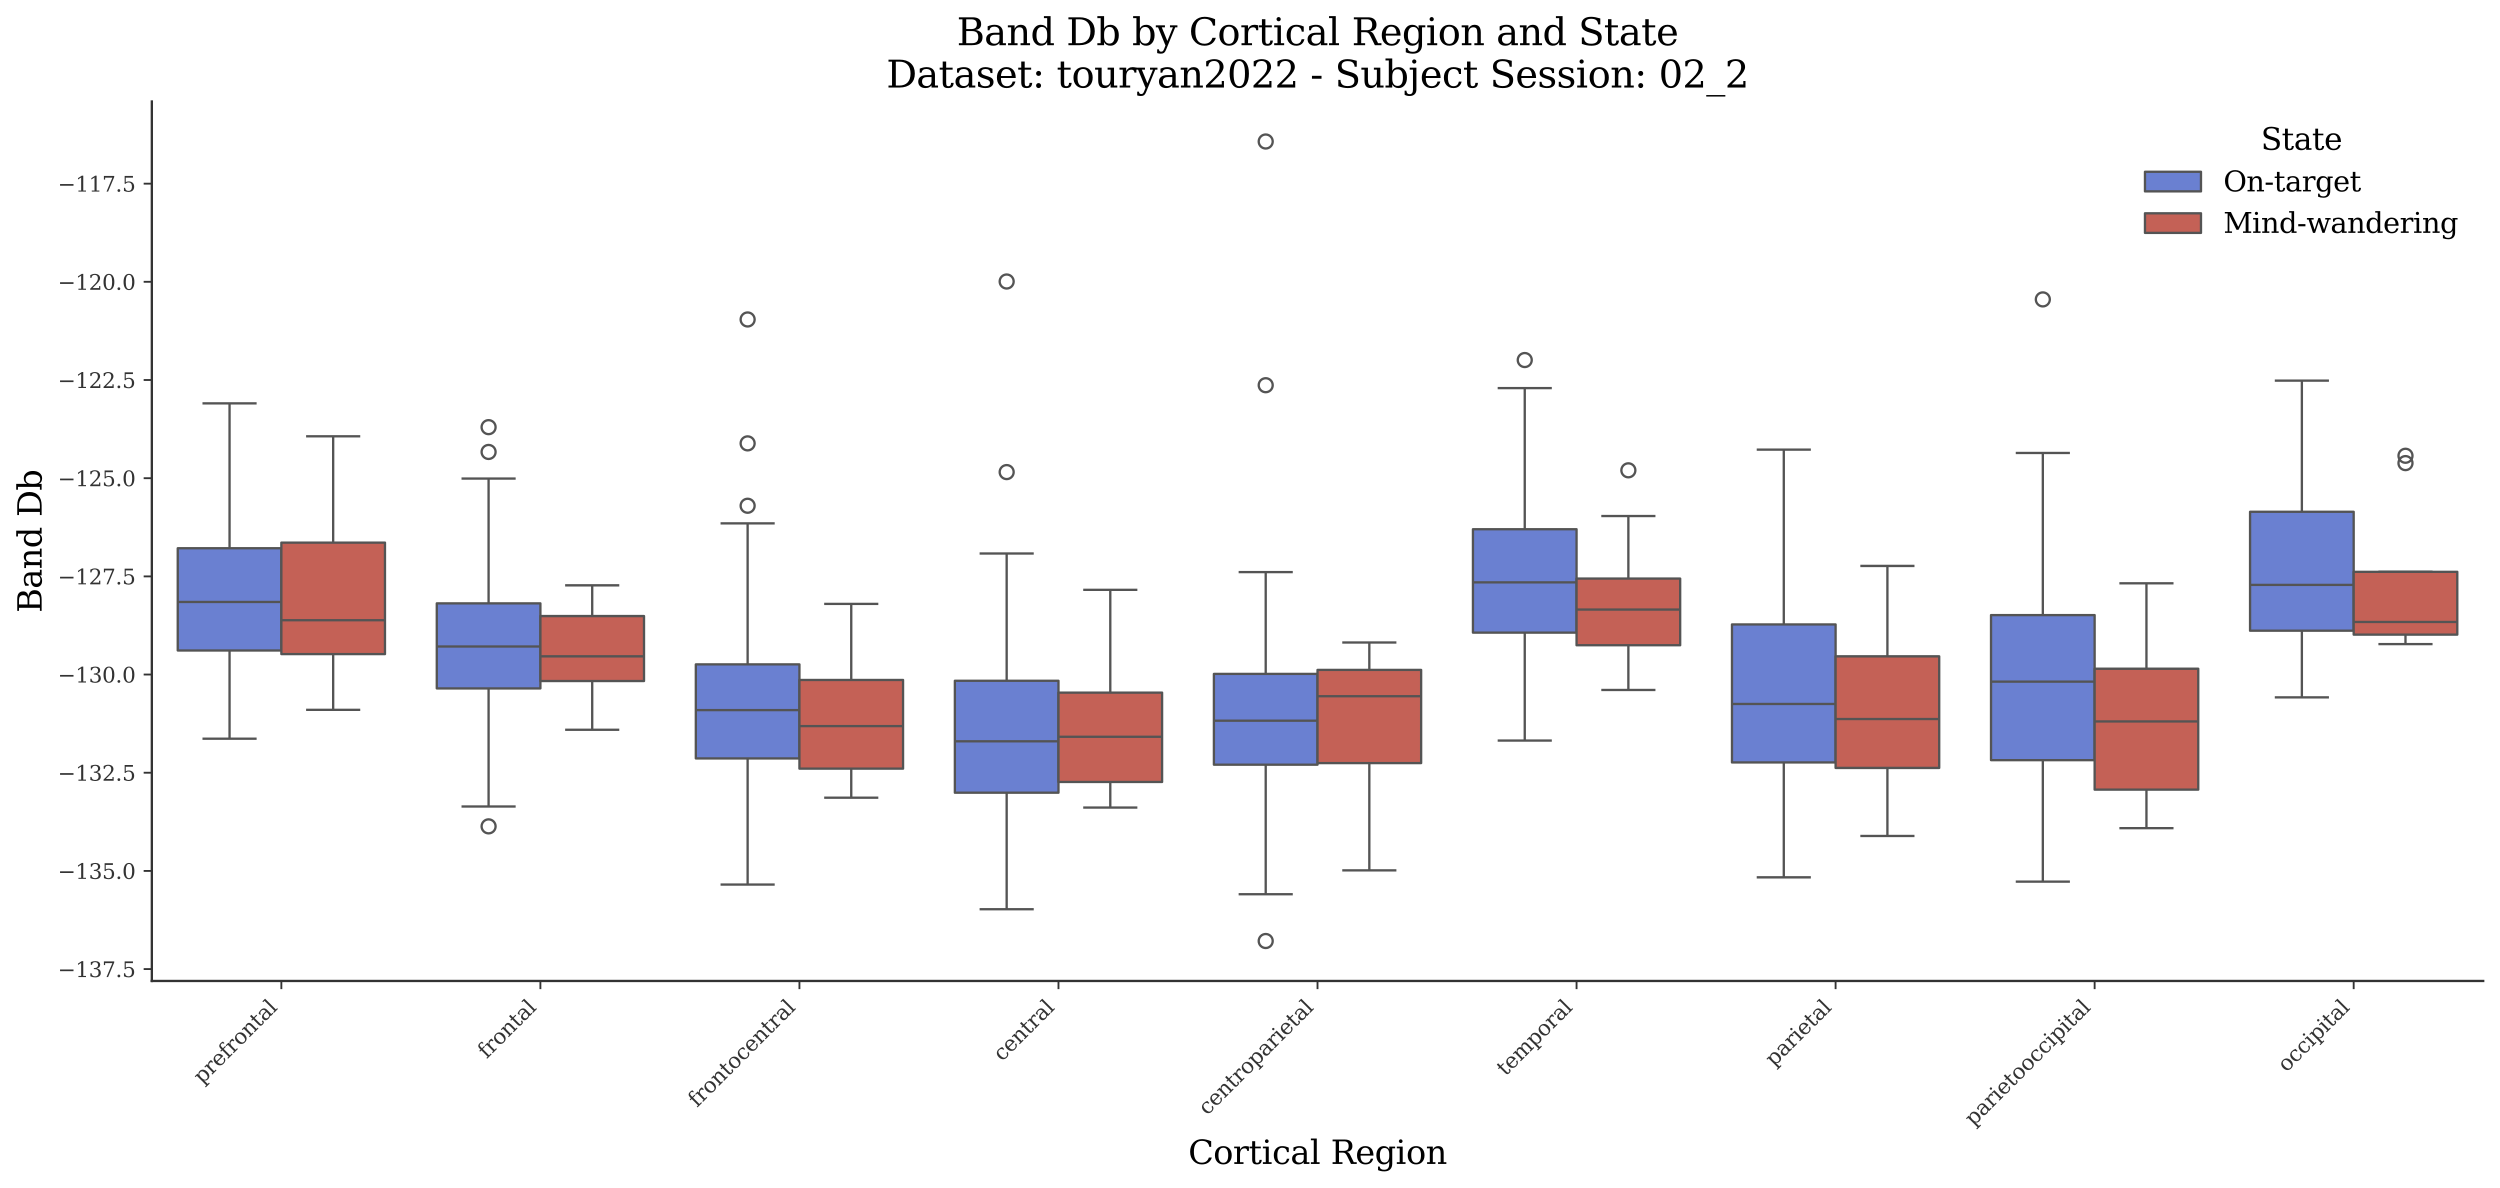 <?xml version="1.0" encoding="utf-8" standalone="no"?>
<!DOCTYPE svg PUBLIC "-//W3C//DTD SVG 1.1//EN"
  "http://www.w3.org/Graphics/SVG/1.1/DTD/svg11.dtd">
<svg xmlns:xlink="http://www.w3.org/1999/xlink" width="1071.146pt" height="509.014pt" viewBox="0 0 1071.146 509.014" xmlns="http://www.w3.org/2000/svg" version="1.1">
 <defs>
  <style type="text/css">*{stroke-linejoin: round; stroke-linecap: butt}</style>
 </defs>
 <g id="figure_1">
  <g id="patch_1">
   <path d="M 0 509.014 
L 1071.146 509.014 
L 1071.146 0 
L 0 0 
z
" style="fill: #ffffff"/>
  </g>
  <g id="axes_1">
   <g id="patch_2">
    <path d="M 65.056 420.314 
L 1063.946 420.314 
L 1063.946 43.502 
L 65.056 43.502 
z
" style="fill: #ffffff"/>
   </g>
   <g id="patch_3">
    <path d="M 120.55 -1898.419 
L 120.55 -1898.419 
L 120.55 -1898.419 
L 120.55 -1898.419 
z
" clip-path="url(#p205d6ae754)" style="fill: #6a80d1; stroke: #545454; stroke-linejoin: miter"/>
   </g>
   <g id="patch_4">
    <path d="M 120.55 -1898.419 
L 120.55 -1898.419 
L 120.55 -1898.419 
L 120.55 -1898.419 
z
" clip-path="url(#p205d6ae754)" style="fill: #c46156; stroke: #545454; stroke-linejoin: miter"/>
   </g>
   <g id="matplotlib.axis_1">
    <g id="xtick_1">
     <g id="line2d_1">
      <defs>
       <path id="m21d5c31c7c" d="M 0 0 
L 0 3.5 
" style="stroke: #333333; stroke-width: 0.8"/>
      </defs>
      <g>
       <use xlink:href="#m21d5c31c7c" x="120.55" y="420.314" style="fill: #333333; stroke: #333333; stroke-width: 0.8"/>
      </g>
     </g>
     <g id="text_1">
      <!-- prefrontal -->
      <g style="fill: #333333" transform="translate(86.629 464.747) rotate(-45) scale(0.09 -0.09)">
       <defs>
        <path id="DejaVuSerif-70" d="M 1313 1825 
L 1313 1497 
Q 1313 897 1542 583 
Q 1772 269 2209 269 
Q 2650 269 2876 622 
Q 3103 975 3103 1663 
Q 3103 2353 2876 2703 
Q 2650 3053 2209 3053 
Q 1772 3053 1542 2737 
Q 1313 2422 1313 1825 
z
M 738 2988 
L 184 2988 
L 184 3322 
L 1313 3322 
L 1313 2803 
Q 1481 3116 1742 3264 
Q 2003 3413 2388 3413 
Q 3000 3413 3387 2928 
Q 3775 2444 3775 1663 
Q 3775 881 3387 395 
Q 3000 -91 2388 -91 
Q 2003 -91 1742 57 
Q 1481 206 1313 519 
L 1313 -997 
L 1856 -997 
L 1856 -1331 
L 184 -1331 
L 184 -997 
L 738 -997 
L 738 2988 
z
" transform="scale(0.016)"/>
        <path id="DejaVuSerif-72" d="M 3059 3328 
L 3059 2497 
L 2728 2497 
Q 2713 2744 2591 2866 
Q 2469 2988 2234 2988 
Q 1809 2988 1582 2694 
Q 1356 2400 1356 1850 
L 1356 331 
L 2022 331 
L 2022 0 
L 263 0 
L 263 331 
L 781 331 
L 781 2994 
L 231 2994 
L 231 3322 
L 1356 3322 
L 1356 2731 
Q 1525 3078 1790 3245 
Q 2056 3413 2438 3413 
Q 2578 3413 2733 3391 
Q 2888 3369 3059 3328 
z
" transform="scale(0.016)"/>
        <path id="DejaVuSerif-65" d="M 3469 1600 
L 991 1600 
L 991 1575 
Q 991 903 1244 561 
Q 1497 219 1991 219 
Q 2369 219 2611 417 
Q 2853 616 2950 1006 
L 3413 1006 
Q 3275 459 2904 184 
Q 2534 -91 1931 -91 
Q 1203 -91 761 389 
Q 319 869 319 1663 
Q 319 2450 753 2931 
Q 1188 3413 1894 3413 
Q 2647 3413 3050 2948 
Q 3453 2484 3469 1600 
z
M 2791 1931 
Q 2772 2513 2545 2808 
Q 2319 3103 1894 3103 
Q 1497 3103 1269 2806 
Q 1041 2509 991 1931 
L 2791 1931 
z
" transform="scale(0.016)"/>
        <path id="DejaVuSerif-66" d="M 2753 4078 
L 2450 4078 
Q 2447 4313 2317 4434 
Q 2188 4556 1941 4556 
Q 1619 4556 1487 4379 
Q 1356 4203 1356 3750 
L 1356 3322 
L 2284 3322 
L 2284 2988 
L 1356 2988 
L 1356 331 
L 2094 331 
L 2094 0 
L 231 0 
L 231 331 
L 781 331 
L 781 2988 
L 231 2988 
L 231 3322 
L 781 3322 
L 781 3738 
Q 781 4294 1070 4578 
Q 1359 4863 1919 4863 
Q 2128 4863 2337 4825 
Q 2547 4788 2753 4709 
L 2753 4078 
z
" transform="scale(0.016)"/>
        <path id="DejaVuSerif-6f" d="M 1925 219 
Q 2388 219 2623 584 
Q 2859 950 2859 1663 
Q 2859 2375 2623 2739 
Q 2388 3103 1925 3103 
Q 1463 3103 1227 2739 
Q 991 2375 991 1663 
Q 991 950 1228 584 
Q 1466 219 1925 219 
z
M 1925 -91 
Q 1200 -91 759 389 
Q 319 869 319 1663 
Q 319 2456 758 2934 
Q 1197 3413 1925 3413 
Q 2653 3413 3092 2934 
Q 3531 2456 3531 1663 
Q 3531 869 3092 389 
Q 2653 -91 1925 -91 
z
" transform="scale(0.016)"/>
        <path id="DejaVuSerif-6e" d="M 263 0 
L 263 331 
L 781 331 
L 781 2988 
L 231 2988 
L 231 3322 
L 1356 3322 
L 1356 2731 
Q 1516 3069 1770 3241 
Q 2025 3413 2363 3413 
Q 2913 3413 3172 3097 
Q 3431 2781 3431 2113 
L 3431 331 
L 3944 331 
L 3944 0 
L 2356 0 
L 2356 331 
L 2853 331 
L 2853 1931 
Q 2853 2541 2703 2767 
Q 2553 2994 2175 2994 
Q 1775 2994 1565 2701 
Q 1356 2409 1356 1850 
L 1356 331 
L 1856 331 
L 1856 0 
L 263 0 
z
" transform="scale(0.016)"/>
        <path id="DejaVuSerif-74" d="M 691 2988 
L 184 2988 
L 184 3322 
L 691 3322 
L 691 4353 
L 1269 4353 
L 1269 3322 
L 2350 3322 
L 2350 2988 
L 1269 2988 
L 1269 878 
Q 1269 456 1350 337 
Q 1431 219 1650 219 
Q 1875 219 1978 351 
Q 2081 484 2088 781 
L 2522 781 
Q 2497 328 2275 118 
Q 2053 -91 1600 -91 
Q 1103 -91 897 129 
Q 691 350 691 878 
L 691 2988 
z
" transform="scale(0.016)"/>
        <path id="DejaVuSerif-61" d="M 2547 1044 
L 2547 1747 
L 1806 1747 
Q 1378 1747 1168 1562 
Q 959 1378 959 997 
Q 959 650 1171 447 
Q 1384 244 1747 244 
Q 2106 244 2326 466 
Q 2547 688 2547 1044 
z
M 3122 2075 
L 3122 331 
L 3634 331 
L 3634 0 
L 2547 0 
L 2547 359 
Q 2356 128 2106 18 
Q 1856 -91 1522 -91 
Q 969 -91 644 203 
Q 319 497 319 997 
Q 319 1513 691 1797 
Q 1063 2081 1741 2081 
L 2547 2081 
L 2547 2309 
Q 2547 2688 2317 2895 
Q 2088 3103 1672 3103 
Q 1328 3103 1125 2947 
Q 922 2791 872 2484 
L 575 2484 
L 575 3156 
Q 875 3284 1158 3348 
Q 1441 3413 1709 3413 
Q 2400 3413 2761 3070 
Q 3122 2728 3122 2075 
z
" transform="scale(0.016)"/>
        <path id="DejaVuSerif-6c" d="M 1313 331 
L 1856 331 
L 1856 0 
L 184 0 
L 184 331 
L 738 331 
L 738 4531 
L 184 4531 
L 184 4863 
L 1313 4863 
L 1313 331 
z
" transform="scale(0.016)"/>
       </defs>
       <use xlink:href="#DejaVuSerif-70"/>
       <use xlink:href="#DejaVuSerif-72" transform="translate(64.014 0)"/>
       <use xlink:href="#DejaVuSerif-65" transform="translate(111.816 0)"/>
       <use xlink:href="#DejaVuSerif-66" transform="translate(170.996 0)"/>
       <use xlink:href="#DejaVuSerif-72" transform="translate(208.008 0)"/>
       <use xlink:href="#DejaVuSerif-6f" transform="translate(255.811 0)"/>
       <use xlink:href="#DejaVuSerif-6e" transform="translate(316.016 0)"/>
       <use xlink:href="#DejaVuSerif-74" transform="translate(380.42 0)"/>
       <use xlink:href="#DejaVuSerif-61" transform="translate(420.605 0)"/>
       <use xlink:href="#DejaVuSerif-6c" transform="translate(480.225 0)"/>
      </g>
     </g>
    </g>
    <g id="xtick_2">
     <g id="line2d_2">
      <g>
       <use xlink:href="#m21d5c31c7c" x="231.538" y="420.314" style="fill: #333333; stroke: #333333; stroke-width: 0.8"/>
      </g>
     </g>
     <g id="text_2">
      <!-- frontal -->
      <g style="fill: #333333" transform="translate(208.5 453.865) rotate(-45) scale(0.09 -0.09)">
       <use xlink:href="#DejaVuSerif-66"/>
       <use xlink:href="#DejaVuSerif-72" transform="translate(37.012 0)"/>
       <use xlink:href="#DejaVuSerif-6f" transform="translate(84.814 0)"/>
       <use xlink:href="#DejaVuSerif-6e" transform="translate(145.02 0)"/>
       <use xlink:href="#DejaVuSerif-74" transform="translate(209.424 0)"/>
       <use xlink:href="#DejaVuSerif-61" transform="translate(249.609 0)"/>
       <use xlink:href="#DejaVuSerif-6c" transform="translate(309.229 0)"/>
      </g>
     </g>
    </g>
    <g id="xtick_3">
     <g id="line2d_3">
      <g>
       <use xlink:href="#m21d5c31c7c" x="342.526" y="420.314" style="fill: #333333; stroke: #333333; stroke-width: 0.8"/>
      </g>
     </g>
     <g id="text_3">
      <!-- frontocentral -->
      <g style="fill: #333333" transform="translate(298.627 474.725) rotate(-45) scale(0.09 -0.09)">
       <defs>
        <path id="DejaVuSerif-63" d="M 3291 997 
Q 3169 466 2822 187 
Q 2475 -91 1925 -91 
Q 1200 -91 759 389 
Q 319 869 319 1663 
Q 319 2459 759 2936 
Q 1200 3413 1925 3413 
Q 2241 3413 2553 3339 
Q 2866 3266 3181 3116 
L 3181 2266 
L 2847 2266 
Q 2781 2703 2561 2903 
Q 2341 3103 1931 3103 
Q 1466 3103 1228 2742 
Q 991 2381 991 1663 
Q 991 944 1227 581 
Q 1463 219 1931 219 
Q 2303 219 2525 412 
Q 2747 606 2828 997 
L 3291 997 
z
" transform="scale(0.016)"/>
       </defs>
       <use xlink:href="#DejaVuSerif-66"/>
       <use xlink:href="#DejaVuSerif-72" transform="translate(37.012 0)"/>
       <use xlink:href="#DejaVuSerif-6f" transform="translate(84.814 0)"/>
       <use xlink:href="#DejaVuSerif-6e" transform="translate(145.02 0)"/>
       <use xlink:href="#DejaVuSerif-74" transform="translate(209.424 0)"/>
       <use xlink:href="#DejaVuSerif-6f" transform="translate(249.609 0)"/>
       <use xlink:href="#DejaVuSerif-63" transform="translate(309.814 0)"/>
       <use xlink:href="#DejaVuSerif-65" transform="translate(365.82 0)"/>
       <use xlink:href="#DejaVuSerif-6e" transform="translate(425 0)"/>
       <use xlink:href="#DejaVuSerif-74" transform="translate(489.404 0)"/>
       <use xlink:href="#DejaVuSerif-72" transform="translate(529.59 0)"/>
       <use xlink:href="#DejaVuSerif-61" transform="translate(577.393 0)"/>
       <use xlink:href="#DejaVuSerif-6c" transform="translate(637.012 0)"/>
      </g>
     </g>
    </g>
    <g id="xtick_4">
     <g id="line2d_4">
      <g>
       <use xlink:href="#m21d5c31c7c" x="453.514" y="420.314" style="fill: #333333; stroke: #333333; stroke-width: 0.8"/>
      </g>
     </g>
     <g id="text_4">
      <!-- central -->
      <g style="fill: #333333" transform="translate(429.332 455.008) rotate(-45) scale(0.09 -0.09)">
       <use xlink:href="#DejaVuSerif-63"/>
       <use xlink:href="#DejaVuSerif-65" transform="translate(56.006 0)"/>
       <use xlink:href="#DejaVuSerif-6e" transform="translate(115.186 0)"/>
       <use xlink:href="#DejaVuSerif-74" transform="translate(179.59 0)"/>
       <use xlink:href="#DejaVuSerif-72" transform="translate(219.775 0)"/>
       <use xlink:href="#DejaVuSerif-61" transform="translate(267.578 0)"/>
       <use xlink:href="#DejaVuSerif-6c" transform="translate(327.197 0)"/>
      </g>
     </g>
    </g>
    <g id="xtick_5">
     <g id="line2d_5">
      <g>
       <use xlink:href="#m21d5c31c7c" x="564.501" y="420.314" style="fill: #333333; stroke: #333333; stroke-width: 0.8"/>
      </g>
     </g>
     <g id="text_5">
      <!-- centroparietal -->
      <g style="fill: #333333" transform="translate(517.218 478.11) rotate(-45) scale(0.09 -0.09)">
       <defs>
        <path id="DejaVuSerif-69" d="M 622 4353 
Q 622 4497 726 4603 
Q 831 4709 978 4709 
Q 1122 4709 1226 4603 
Q 1331 4497 1331 4353 
Q 1331 4206 1228 4103 
Q 1125 4000 978 4000 
Q 831 4000 726 4103 
Q 622 4206 622 4353 
z
M 1356 331 
L 1900 331 
L 1900 0 
L 231 0 
L 231 331 
L 781 331 
L 781 2988 
L 231 2988 
L 231 3322 
L 1356 3322 
L 1356 331 
z
" transform="scale(0.016)"/>
       </defs>
       <use xlink:href="#DejaVuSerif-63"/>
       <use xlink:href="#DejaVuSerif-65" transform="translate(56.006 0)"/>
       <use xlink:href="#DejaVuSerif-6e" transform="translate(115.186 0)"/>
       <use xlink:href="#DejaVuSerif-74" transform="translate(179.59 0)"/>
       <use xlink:href="#DejaVuSerif-72" transform="translate(219.775 0)"/>
       <use xlink:href="#DejaVuSerif-6f" transform="translate(267.578 0)"/>
       <use xlink:href="#DejaVuSerif-70" transform="translate(327.783 0)"/>
       <use xlink:href="#DejaVuSerif-61" transform="translate(391.797 0)"/>
       <use xlink:href="#DejaVuSerif-72" transform="translate(451.416 0)"/>
       <use xlink:href="#DejaVuSerif-69" transform="translate(499.219 0)"/>
       <use xlink:href="#DejaVuSerif-65" transform="translate(531.201 0)"/>
       <use xlink:href="#DejaVuSerif-74" transform="translate(590.381 0)"/>
       <use xlink:href="#DejaVuSerif-61" transform="translate(630.566 0)"/>
       <use xlink:href="#DejaVuSerif-6c" transform="translate(690.186 0)"/>
      </g>
     </g>
    </g>
    <g id="xtick_6">
     <g id="line2d_6">
      <g>
       <use xlink:href="#m21d5c31c7c" x="675.489" y="420.314" style="fill: #333333; stroke: #333333; stroke-width: 0.8"/>
      </g>
     </g>
     <g id="text_6">
      <!-- temporal -->
      <g style="fill: #333333" transform="translate(645.03 461.286) rotate(-45) scale(0.09 -0.09)">
       <defs>
        <path id="DejaVuSerif-6d" d="M 3316 2675 
Q 3481 3041 3739 3227 
Q 3997 3413 4341 3413 
Q 4863 3413 5119 3089 
Q 5375 2766 5375 2113 
L 5375 331 
L 5894 331 
L 5894 0 
L 4300 0 
L 4300 331 
L 4800 331 
L 4800 2047 
Q 4800 2556 4650 2772 
Q 4500 2988 4153 2988 
Q 3769 2988 3567 2697 
Q 3366 2406 3366 1850 
L 3366 331 
L 3866 331 
L 3866 0 
L 2291 0 
L 2291 331 
L 2791 331 
L 2791 2069 
Q 2791 2566 2641 2777 
Q 2491 2988 2144 2988 
Q 1759 2988 1557 2697 
Q 1356 2406 1356 1850 
L 1356 331 
L 1856 331 
L 1856 0 
L 263 0 
L 263 331 
L 781 331 
L 781 2994 
L 231 2994 
L 231 3322 
L 1356 3322 
L 1356 2731 
Q 1516 3063 1762 3238 
Q 2009 3413 2322 3413 
Q 2709 3413 2968 3220 
Q 3228 3028 3316 2675 
z
" transform="scale(0.016)"/>
       </defs>
       <use xlink:href="#DejaVuSerif-74"/>
       <use xlink:href="#DejaVuSerif-65" transform="translate(40.186 0)"/>
       <use xlink:href="#DejaVuSerif-6d" transform="translate(99.365 0)"/>
       <use xlink:href="#DejaVuSerif-70" transform="translate(194.189 0)"/>
       <use xlink:href="#DejaVuSerif-6f" transform="translate(258.203 0)"/>
       <use xlink:href="#DejaVuSerif-72" transform="translate(318.408 0)"/>
       <use xlink:href="#DejaVuSerif-61" transform="translate(366.211 0)"/>
       <use xlink:href="#DejaVuSerif-6c" transform="translate(425.83 0)"/>
      </g>
     </g>
    </g>
    <g id="xtick_7">
     <g id="line2d_7">
      <g>
       <use xlink:href="#m21d5c31c7c" x="786.477" y="420.314" style="fill: #333333; stroke: #333333; stroke-width: 0.8"/>
      </g>
     </g>
     <g id="text_7">
      <!-- parietal -->
      <g style="fill: #333333" transform="translate(760.054 457.25) rotate(-45) scale(0.09 -0.09)">
       <use xlink:href="#DejaVuSerif-70"/>
       <use xlink:href="#DejaVuSerif-61" transform="translate(64.014 0)"/>
       <use xlink:href="#DejaVuSerif-72" transform="translate(123.633 0)"/>
       <use xlink:href="#DejaVuSerif-69" transform="translate(171.436 0)"/>
       <use xlink:href="#DejaVuSerif-65" transform="translate(203.418 0)"/>
       <use xlink:href="#DejaVuSerif-74" transform="translate(262.598 0)"/>
       <use xlink:href="#DejaVuSerif-61" transform="translate(302.783 0)"/>
       <use xlink:href="#DejaVuSerif-6c" transform="translate(362.402 0)"/>
      </g>
     </g>
    </g>
    <g id="xtick_8">
     <g id="line2d_8">
      <g>
       <use xlink:href="#m21d5c31c7c" x="897.465" y="420.314" style="fill: #333333; stroke: #333333; stroke-width: 0.8"/>
      </g>
     </g>
     <g id="text_8">
      <!-- parietooccipital -->
      <g style="fill: #333333" transform="translate(845.549 482.742) rotate(-45) scale(0.09 -0.09)">
       <use xlink:href="#DejaVuSerif-70"/>
       <use xlink:href="#DejaVuSerif-61" transform="translate(64.014 0)"/>
       <use xlink:href="#DejaVuSerif-72" transform="translate(123.633 0)"/>
       <use xlink:href="#DejaVuSerif-69" transform="translate(171.436 0)"/>
       <use xlink:href="#DejaVuSerif-65" transform="translate(203.418 0)"/>
       <use xlink:href="#DejaVuSerif-74" transform="translate(262.598 0)"/>
       <use xlink:href="#DejaVuSerif-6f" transform="translate(302.783 0)"/>
       <use xlink:href="#DejaVuSerif-6f" transform="translate(362.988 0)"/>
       <use xlink:href="#DejaVuSerif-63" transform="translate(423.193 0)"/>
       <use xlink:href="#DejaVuSerif-63" transform="translate(479.199 0)"/>
       <use xlink:href="#DejaVuSerif-69" transform="translate(535.205 0)"/>
       <use xlink:href="#DejaVuSerif-70" transform="translate(567.188 0)"/>
       <use xlink:href="#DejaVuSerif-69" transform="translate(631.201 0)"/>
       <use xlink:href="#DejaVuSerif-74" transform="translate(663.184 0)"/>
       <use xlink:href="#DejaVuSerif-61" transform="translate(703.369 0)"/>
       <use xlink:href="#DejaVuSerif-6c" transform="translate(762.988 0)"/>
      </g>
     </g>
    </g>
    <g id="xtick_9">
     <g id="line2d_9">
      <g>
       <use xlink:href="#m21d5c31c7c" x="1008.453" y="420.314" style="fill: #333333; stroke: #333333; stroke-width: 0.8"/>
      </g>
     </g>
     <g id="text_9">
      <!-- occipital -->
      <g style="fill: #333333" transform="translate(979.638 459.641) rotate(-45) scale(0.09 -0.09)">
       <use xlink:href="#DejaVuSerif-6f"/>
       <use xlink:href="#DejaVuSerif-63" transform="translate(60.205 0)"/>
       <use xlink:href="#DejaVuSerif-63" transform="translate(116.211 0)"/>
       <use xlink:href="#DejaVuSerif-69" transform="translate(172.217 0)"/>
       <use xlink:href="#DejaVuSerif-70" transform="translate(204.199 0)"/>
       <use xlink:href="#DejaVuSerif-69" transform="translate(268.213 0)"/>
       <use xlink:href="#DejaVuSerif-74" transform="translate(300.195 0)"/>
       <use xlink:href="#DejaVuSerif-61" transform="translate(340.381 0)"/>
       <use xlink:href="#DejaVuSerif-6c" transform="translate(400 0)"/>
      </g>
     </g>
    </g>
    <g id="text_10">
     <!-- Cortical Region -->
     <g transform="translate(509.119 498.704) scale(0.14 -0.14)">
      <defs>
       <path id="DejaVuSerif-43" d="M 4513 1234 
Q 4306 581 3820 245 
Q 3334 -91 2591 -91 
Q 2134 -91 1743 65 
Q 1353 222 1050 525 
Q 700 875 529 1320 
Q 359 1766 359 2328 
Q 359 3416 987 4083 
Q 1616 4750 2644 4750 
Q 3025 4750 3456 4650 
Q 3888 4550 4384 4347 
L 4384 3272 
L 4031 3272 
Q 3916 3859 3567 4137 
Q 3219 4416 2591 4416 
Q 1844 4416 1459 3886 
Q 1075 3356 1075 2328 
Q 1075 1303 1459 773 
Q 1844 244 2591 244 
Q 3113 244 3450 492 
Q 3788 741 3938 1234 
L 4513 1234 
z
" transform="scale(0.016)"/>
       <path id="DejaVuSerif-20" transform="scale(0.016)"/>
       <path id="DejaVuSerif-52" d="M 3066 2316 
Q 3284 2256 3442 2114 
Q 3600 1972 3725 1716 
L 4403 331 
L 4972 331 
L 4972 0 
L 3872 0 
L 3144 1484 
Q 2934 1916 2759 2042 
Q 2584 2169 2278 2169 
L 1581 2169 
L 1581 331 
L 2241 331 
L 2241 0 
L 353 0 
L 353 331 
L 947 331 
L 947 4331 
L 353 4331 
L 353 4666 
L 2719 4666 
Q 3400 4666 3770 4341 
Q 4141 4016 4141 3419 
Q 4141 2938 3870 2661 
Q 3600 2384 3066 2316 
z
M 1581 2503 
L 2503 2503 
Q 2975 2503 3200 2726 
Q 3425 2950 3425 3419 
Q 3425 3888 3200 4109 
Q 2975 4331 2503 4331 
L 1581 4331 
L 1581 2503 
z
" transform="scale(0.016)"/>
       <path id="DejaVuSerif-67" d="M 3359 2988 
L 3359 72 
Q 3359 -644 2965 -1033 
Q 2572 -1422 1844 -1422 
Q 1516 -1422 1216 -1362 
Q 916 -1303 641 -1184 
L 641 -488 
L 941 -488 
Q 997 -813 1206 -963 
Q 1416 -1113 1806 -1113 
Q 2313 -1113 2548 -827 
Q 2784 -541 2784 72 
L 2784 519 
Q 2616 206 2355 57 
Q 2094 -91 1709 -91 
Q 1097 -91 708 395 
Q 319 881 319 1663 
Q 319 2444 706 2928 
Q 1094 3413 1709 3413 
Q 2094 3413 2355 3264 
Q 2616 3116 2784 2803 
L 2784 3322 
L 3909 3322 
L 3909 2988 
L 3359 2988 
z
M 2784 1825 
Q 2784 2422 2554 2737 
Q 2325 3053 1888 3053 
Q 1444 3053 1217 2703 
Q 991 2353 991 1663 
Q 991 975 1217 622 
Q 1444 269 1888 269 
Q 2325 269 2554 583 
Q 2784 897 2784 1497 
L 2784 1825 
z
" transform="scale(0.016)"/>
      </defs>
      <use xlink:href="#DejaVuSerif-43"/>
      <use xlink:href="#DejaVuSerif-6f" transform="translate(76.514 0)"/>
      <use xlink:href="#DejaVuSerif-72" transform="translate(136.719 0)"/>
      <use xlink:href="#DejaVuSerif-74" transform="translate(184.521 0)"/>
      <use xlink:href="#DejaVuSerif-69" transform="translate(224.707 0)"/>
      <use xlink:href="#DejaVuSerif-63" transform="translate(256.689 0)"/>
      <use xlink:href="#DejaVuSerif-61" transform="translate(312.695 0)"/>
      <use xlink:href="#DejaVuSerif-6c" transform="translate(372.314 0)"/>
      <use xlink:href="#DejaVuSerif-20" transform="translate(404.297 0)"/>
      <use xlink:href="#DejaVuSerif-52" transform="translate(436.084 0)"/>
      <use xlink:href="#DejaVuSerif-65" transform="translate(511.377 0)"/>
      <use xlink:href="#DejaVuSerif-67" transform="translate(570.557 0)"/>
      <use xlink:href="#DejaVuSerif-69" transform="translate(634.57 0)"/>
      <use xlink:href="#DejaVuSerif-6f" transform="translate(666.553 0)"/>
      <use xlink:href="#DejaVuSerif-6e" transform="translate(726.758 0)"/>
     </g>
    </g>
   </g>
   <g id="matplotlib.axis_2">
    <g id="ytick_1">
     <g id="line2d_10">
      <defs>
       <path id="m68e0e3cc67" d="M 0 0 
L -3.5 0 
" style="stroke: #333333; stroke-width: 0.8"/>
      </defs>
      <g>
       <use xlink:href="#m68e0e3cc67" x="65.056" y="415.216" style="fill: #333333; stroke: #333333; stroke-width: 0.8"/>
      </g>
     </g>
     <g id="text_11">
      <!-- −137.5 -->
      <g style="fill: #333333" transform="translate(24.749 418.635) scale(0.09 -0.09)">
       <defs>
        <path id="DejaVuSerif-2212" d="M 678 2259 
L 4684 2259 
L 4684 1753 
L 678 1753 
L 678 2259 
z
" transform="scale(0.016)"/>
        <path id="DejaVuSerif-31" d="M 909 0 
L 909 331 
L 1722 331 
L 1722 4213 
L 781 3603 
L 781 4013 
L 1919 4750 
L 2350 4750 
L 2350 331 
L 3163 331 
L 3163 0 
L 909 0 
z
" transform="scale(0.016)"/>
        <path id="DejaVuSerif-33" d="M 622 4469 
Q 988 4606 1323 4678 
Q 1659 4750 1953 4750 
Q 2638 4750 3022 4454 
Q 3406 4159 3406 3634 
Q 3406 3213 3140 2930 
Q 2875 2647 2388 2547 
Q 2963 2466 3280 2130 
Q 3597 1794 3597 1259 
Q 3597 606 3158 257 
Q 2719 -91 1894 -91 
Q 1528 -91 1179 -12 
Q 831 66 488 225 
L 488 1131 
L 838 1131 
Q 869 681 1141 450 
Q 1413 219 1906 219 
Q 2384 219 2661 495 
Q 2938 772 2938 1253 
Q 2938 1803 2653 2086 
Q 2369 2369 1819 2369 
L 1522 2369 
L 1522 2688 
L 1678 2688 
Q 2225 2688 2498 2914 
Q 2772 3141 2772 3597 
Q 2772 4006 2547 4223 
Q 2322 4441 1900 4441 
Q 1478 4441 1245 4241 
Q 1013 4041 972 3647 
L 622 3647 
L 622 4469 
z
" transform="scale(0.016)"/>
        <path id="DejaVuSerif-37" d="M 3609 4347 
L 1784 0 
L 1319 0 
L 3059 4153 
L 903 4153 
L 903 3578 
L 538 3578 
L 538 4666 
L 3609 4666 
L 3609 4347 
z
" transform="scale(0.016)"/>
        <path id="DejaVuSerif-2e" d="M 603 325 
Q 603 500 722 622 
Q 841 744 1019 744 
Q 1191 744 1312 622 
Q 1434 500 1434 325 
Q 1434 153 1312 31 
Q 1191 -91 1019 -91 
Q 841 -91 722 29 
Q 603 150 603 325 
z
" transform="scale(0.016)"/>
        <path id="DejaVuSerif-35" d="M 3219 4666 
L 3219 4153 
L 1081 4153 
L 1081 2816 
Q 1244 2928 1461 2984 
Q 1678 3041 1947 3041 
Q 2703 3041 3140 2622 
Q 3578 2203 3578 1478 
Q 3578 738 3136 323 
Q 2694 -91 1894 -91 
Q 1572 -91 1234 -12 
Q 897 66 544 225 
L 544 1131 
L 897 1131 
Q 925 688 1179 453 
Q 1434 219 1894 219 
Q 2388 219 2653 544 
Q 2919 869 2919 1478 
Q 2919 2084 2655 2407 
Q 2391 2731 1894 2731 
Q 1613 2731 1398 2631 
Q 1184 2531 1019 2322 
L 750 2322 
L 750 4666 
L 3219 4666 
z
" transform="scale(0.016)"/>
       </defs>
       <use xlink:href="#DejaVuSerif-2212"/>
       <use xlink:href="#DejaVuSerif-31" transform="translate(83.789 0)"/>
       <use xlink:href="#DejaVuSerif-33" transform="translate(147.412 0)"/>
       <use xlink:href="#DejaVuSerif-37" transform="translate(211.035 0)"/>
       <use xlink:href="#DejaVuSerif-2e" transform="translate(274.658 0)"/>
       <use xlink:href="#DejaVuSerif-35" transform="translate(306.445 0)"/>
      </g>
     </g>
    </g>
    <g id="ytick_2">
     <g id="line2d_11">
      <g>
       <use xlink:href="#m68e0e3cc67" x="65.056" y="373.15" style="fill: #333333; stroke: #333333; stroke-width: 0.8"/>
      </g>
     </g>
     <g id="text_12">
      <!-- −135.0 -->
      <g style="fill: #333333" transform="translate(24.749 376.569) scale(0.09 -0.09)">
       <defs>
        <path id="DejaVuSerif-30" d="M 2034 219 
Q 2513 219 2750 744 
Q 2988 1269 2988 2328 
Q 2988 3391 2750 3916 
Q 2513 4441 2034 4441 
Q 1556 4441 1318 3916 
Q 1081 3391 1081 2328 
Q 1081 1269 1318 744 
Q 1556 219 2034 219 
z
M 2034 -91 
Q 1275 -91 848 546 
Q 422 1184 422 2328 
Q 422 3475 848 4112 
Q 1275 4750 2034 4750 
Q 2797 4750 3222 4112 
Q 3647 3475 3647 2328 
Q 3647 1184 3222 546 
Q 2797 -91 2034 -91 
z
" transform="scale(0.016)"/>
       </defs>
       <use xlink:href="#DejaVuSerif-2212"/>
       <use xlink:href="#DejaVuSerif-31" transform="translate(83.789 0)"/>
       <use xlink:href="#DejaVuSerif-33" transform="translate(147.412 0)"/>
       <use xlink:href="#DejaVuSerif-35" transform="translate(211.035 0)"/>
       <use xlink:href="#DejaVuSerif-2e" transform="translate(274.658 0)"/>
       <use xlink:href="#DejaVuSerif-30" transform="translate(306.445 0)"/>
      </g>
     </g>
    </g>
    <g id="ytick_3">
     <g id="line2d_12">
      <g>
       <use xlink:href="#m68e0e3cc67" x="65.056" y="331.084" style="fill: #333333; stroke: #333333; stroke-width: 0.8"/>
      </g>
     </g>
     <g id="text_13">
      <!-- −132.5 -->
      <g style="fill: #333333" transform="translate(24.749 334.503) scale(0.09 -0.09)">
       <defs>
        <path id="DejaVuSerif-32" d="M 819 3553 
L 469 3553 
L 469 4384 
Q 803 4563 1142 4656 
Q 1481 4750 1806 4750 
Q 2534 4750 2956 4397 
Q 3378 4044 3378 3438 
Q 3378 2753 2422 1800 
Q 2347 1728 2309 1691 
L 1131 513 
L 3078 513 
L 3078 1088 
L 3444 1088 
L 3444 0 
L 434 0 
L 434 341 
L 1850 1753 
Q 2319 2222 2519 2614 
Q 2719 3006 2719 3438 
Q 2719 3909 2473 4175 
Q 2228 4441 1797 4441 
Q 1350 4441 1106 4219 
Q 863 3997 819 3553 
z
" transform="scale(0.016)"/>
       </defs>
       <use xlink:href="#DejaVuSerif-2212"/>
       <use xlink:href="#DejaVuSerif-31" transform="translate(83.789 0)"/>
       <use xlink:href="#DejaVuSerif-33" transform="translate(147.412 0)"/>
       <use xlink:href="#DejaVuSerif-32" transform="translate(211.035 0)"/>
       <use xlink:href="#DejaVuSerif-2e" transform="translate(274.658 0)"/>
       <use xlink:href="#DejaVuSerif-35" transform="translate(306.445 0)"/>
      </g>
     </g>
    </g>
    <g id="ytick_4">
     <g id="line2d_13">
      <g>
       <use xlink:href="#m68e0e3cc67" x="65.056" y="289.018" style="fill: #333333; stroke: #333333; stroke-width: 0.8"/>
      </g>
     </g>
     <g id="text_14">
      <!-- −130.0 -->
      <g style="fill: #333333" transform="translate(24.749 292.437) scale(0.09 -0.09)">
       <use xlink:href="#DejaVuSerif-2212"/>
       <use xlink:href="#DejaVuSerif-31" transform="translate(83.789 0)"/>
       <use xlink:href="#DejaVuSerif-33" transform="translate(147.412 0)"/>
       <use xlink:href="#DejaVuSerif-30" transform="translate(211.035 0)"/>
       <use xlink:href="#DejaVuSerif-2e" transform="translate(274.658 0)"/>
       <use xlink:href="#DejaVuSerif-30" transform="translate(306.445 0)"/>
      </g>
     </g>
    </g>
    <g id="ytick_5">
     <g id="line2d_14">
      <g>
       <use xlink:href="#m68e0e3cc67" x="65.056" y="246.952" style="fill: #333333; stroke: #333333; stroke-width: 0.8"/>
      </g>
     </g>
     <g id="text_15">
      <!-- −127.5 -->
      <g style="fill: #333333" transform="translate(24.749 250.371) scale(0.09 -0.09)">
       <use xlink:href="#DejaVuSerif-2212"/>
       <use xlink:href="#DejaVuSerif-31" transform="translate(83.789 0)"/>
       <use xlink:href="#DejaVuSerif-32" transform="translate(147.412 0)"/>
       <use xlink:href="#DejaVuSerif-37" transform="translate(211.035 0)"/>
       <use xlink:href="#DejaVuSerif-2e" transform="translate(274.658 0)"/>
       <use xlink:href="#DejaVuSerif-35" transform="translate(306.445 0)"/>
      </g>
     </g>
    </g>
    <g id="ytick_6">
     <g id="line2d_15">
      <g>
       <use xlink:href="#m68e0e3cc67" x="65.056" y="204.886" style="fill: #333333; stroke: #333333; stroke-width: 0.8"/>
      </g>
     </g>
     <g id="text_16">
      <!-- −125.0 -->
      <g style="fill: #333333" transform="translate(24.749 208.305) scale(0.09 -0.09)">
       <use xlink:href="#DejaVuSerif-2212"/>
       <use xlink:href="#DejaVuSerif-31" transform="translate(83.789 0)"/>
       <use xlink:href="#DejaVuSerif-32" transform="translate(147.412 0)"/>
       <use xlink:href="#DejaVuSerif-35" transform="translate(211.035 0)"/>
       <use xlink:href="#DejaVuSerif-2e" transform="translate(274.658 0)"/>
       <use xlink:href="#DejaVuSerif-30" transform="translate(306.445 0)"/>
      </g>
     </g>
    </g>
    <g id="ytick_7">
     <g id="line2d_16">
      <g>
       <use xlink:href="#m68e0e3cc67" x="65.056" y="162.819" style="fill: #333333; stroke: #333333; stroke-width: 0.8"/>
      </g>
     </g>
     <g id="text_17">
      <!-- −122.5 -->
      <g style="fill: #333333" transform="translate(24.749 166.239) scale(0.09 -0.09)">
       <use xlink:href="#DejaVuSerif-2212"/>
       <use xlink:href="#DejaVuSerif-31" transform="translate(83.789 0)"/>
       <use xlink:href="#DejaVuSerif-32" transform="translate(147.412 0)"/>
       <use xlink:href="#DejaVuSerif-32" transform="translate(211.035 0)"/>
       <use xlink:href="#DejaVuSerif-2e" transform="translate(274.658 0)"/>
       <use xlink:href="#DejaVuSerif-35" transform="translate(306.445 0)"/>
      </g>
     </g>
    </g>
    <g id="ytick_8">
     <g id="line2d_17">
      <g>
       <use xlink:href="#m68e0e3cc67" x="65.056" y="120.753" style="fill: #333333; stroke: #333333; stroke-width: 0.8"/>
      </g>
     </g>
     <g id="text_18">
      <!-- −120.0 -->
      <g style="fill: #333333" transform="translate(24.749 124.173) scale(0.09 -0.09)">
       <use xlink:href="#DejaVuSerif-2212"/>
       <use xlink:href="#DejaVuSerif-31" transform="translate(83.789 0)"/>
       <use xlink:href="#DejaVuSerif-32" transform="translate(147.412 0)"/>
       <use xlink:href="#DejaVuSerif-30" transform="translate(211.035 0)"/>
       <use xlink:href="#DejaVuSerif-2e" transform="translate(274.658 0)"/>
       <use xlink:href="#DejaVuSerif-30" transform="translate(306.445 0)"/>
      </g>
     </g>
    </g>
    <g id="ytick_9">
     <g id="line2d_18">
      <g>
       <use xlink:href="#m68e0e3cc67" x="65.056" y="78.687" style="fill: #333333; stroke: #333333; stroke-width: 0.8"/>
      </g>
     </g>
     <g id="text_19">
      <!-- −117.5 -->
      <g style="fill: #333333" transform="translate(24.749 82.107) scale(0.09 -0.09)">
       <use xlink:href="#DejaVuSerif-2212"/>
       <use xlink:href="#DejaVuSerif-31" transform="translate(83.789 0)"/>
       <use xlink:href="#DejaVuSerif-31" transform="translate(147.412 0)"/>
       <use xlink:href="#DejaVuSerif-37" transform="translate(211.035 0)"/>
       <use xlink:href="#DejaVuSerif-2e" transform="translate(274.658 0)"/>
       <use xlink:href="#DejaVuSerif-35" transform="translate(306.445 0)"/>
      </g>
     </g>
    </g>
    <g id="text_20">
     <!-- Band Db -->
     <g transform="translate(17.838 262.533) rotate(-90) scale(0.14 -0.14)">
      <defs>
       <path id="DejaVuSerif-42" d="M 1581 331 
L 2516 331 
Q 3078 331 3337 575 
Q 3597 819 3597 1350 
Q 3597 1878 3339 2120 
Q 3081 2363 2516 2363 
L 1581 2363 
L 1581 331 
z
M 1581 2694 
L 2375 2694 
Q 2888 2694 3123 2891 
Q 3359 3088 3359 3513 
Q 3359 3941 3123 4136 
Q 2888 4331 2375 4331 
L 1581 4331 
L 1581 2694 
z
M 353 0 
L 353 331 
L 947 331 
L 947 4331 
L 353 4331 
L 353 4666 
L 2656 4666 
Q 3363 4666 3720 4377 
Q 4078 4088 4078 3513 
Q 4078 3097 3829 2850 
Q 3581 2603 3103 2547 
Q 3697 2472 4005 2167 
Q 4313 1863 4313 1350 
Q 4313 656 3875 328 
Q 3438 0 2509 0 
L 353 0 
z
" transform="scale(0.016)"/>
       <path id="DejaVuSerif-64" d="M 3359 331 
L 3909 331 
L 3909 0 
L 2784 0 
L 2784 519 
Q 2616 206 2355 57 
Q 2094 -91 1709 -91 
Q 1097 -91 708 395 
Q 319 881 319 1663 
Q 319 2444 706 2928 
Q 1094 3413 1709 3413 
Q 2094 3413 2355 3264 
Q 2616 3116 2784 2803 
L 2784 4531 
L 2241 4531 
L 2241 4863 
L 3359 4863 
L 3359 331 
z
M 2784 1497 
L 2784 1825 
Q 2784 2422 2554 2737 
Q 2325 3053 1888 3053 
Q 1444 3053 1217 2703 
Q 991 2353 991 1663 
Q 991 975 1217 622 
Q 1444 269 1888 269 
Q 2325 269 2554 583 
Q 2784 897 2784 1497 
z
" transform="scale(0.016)"/>
       <path id="DejaVuSerif-44" d="M 1581 331 
L 2163 331 
Q 3072 331 3558 850 
Q 4044 1369 4044 2338 
Q 4044 3306 3559 3818 
Q 3075 4331 2163 4331 
L 1581 4331 
L 1581 331 
z
M 353 0 
L 353 331 
L 947 331 
L 947 4331 
L 353 4331 
L 353 4666 
L 2209 4666 
Q 3416 4666 4089 4050 
Q 4763 3434 4763 2338 
Q 4763 1238 4088 619 
Q 3413 0 2209 0 
L 353 0 
z
" transform="scale(0.016)"/>
       <path id="DejaVuSerif-62" d="M 738 331 
L 738 4531 
L 184 4531 
L 184 4863 
L 1313 4863 
L 1313 2803 
Q 1481 3116 1742 3264 
Q 2003 3413 2388 3413 
Q 3000 3413 3387 2928 
Q 3775 2444 3775 1663 
Q 3775 881 3387 395 
Q 3000 -91 2388 -91 
Q 2003 -91 1742 57 
Q 1481 206 1313 519 
L 1313 0 
L 184 0 
L 184 331 
L 738 331 
z
M 1313 1497 
Q 1313 897 1542 583 
Q 1772 269 2209 269 
Q 2650 269 2876 622 
Q 3103 975 3103 1663 
Q 3103 2353 2876 2703 
Q 2650 3053 2209 3053 
Q 1772 3053 1542 2737 
Q 1313 2422 1313 1825 
L 1313 1497 
z
" transform="scale(0.016)"/>
      </defs>
      <use xlink:href="#DejaVuSerif-42"/>
      <use xlink:href="#DejaVuSerif-61" transform="translate(73.486 0)"/>
      <use xlink:href="#DejaVuSerif-6e" transform="translate(133.105 0)"/>
      <use xlink:href="#DejaVuSerif-64" transform="translate(197.51 0)"/>
      <use xlink:href="#DejaVuSerif-20" transform="translate(261.523 0)"/>
      <use xlink:href="#DejaVuSerif-44" transform="translate(293.311 0)"/>
      <use xlink:href="#DejaVuSerif-62" transform="translate(373.486 0)"/>
     </g>
    </g>
   </g>
   <g id="patch_5">
    <path d="M 76.155 278.698 
L 120.55 278.698 
L 120.55 234.903 
L 76.155 234.903 
L 76.155 278.698 
z
" clip-path="url(#p205d6ae754)" style="fill: #6a80d1; stroke: #545454; stroke-linejoin: miter"/>
   </g>
   <g id="line2d_19">
    <path d="M 98.353 278.698 
L 98.353 316.5 
" clip-path="url(#p205d6ae754)" style="fill: none; stroke: #545454"/>
   </g>
   <g id="line2d_20">
    <path d="M 98.353 234.903 
L 98.353 172.827 
" clip-path="url(#p205d6ae754)" style="fill: none; stroke: #545454"/>
   </g>
   <g id="line2d_21">
    <path d="M 87.254 316.5 
L 109.452 316.5 
" clip-path="url(#p205d6ae754)" style="fill: none; stroke: #545454; stroke-linecap: square"/>
   </g>
   <g id="line2d_22">
    <path d="M 87.254 172.827 
L 109.452 172.827 
" clip-path="url(#p205d6ae754)" style="fill: none; stroke: #545454; stroke-linecap: square"/>
   </g>
   <g id="line2d_23"/>
   <g id="patch_6">
    <path d="M 187.143 294.952 
L 231.538 294.952 
L 231.538 258.513 
L 187.143 258.513 
L 187.143 294.952 
z
" clip-path="url(#p205d6ae754)" style="fill: #6a80d1; stroke: #545454; stroke-linejoin: miter"/>
   </g>
   <g id="line2d_24">
    <path d="M 209.341 294.952 
L 209.341 345.539 
" clip-path="url(#p205d6ae754)" style="fill: none; stroke: #545454"/>
   </g>
   <g id="line2d_25">
    <path d="M 209.341 258.513 
L 209.341 205.053 
" clip-path="url(#p205d6ae754)" style="fill: none; stroke: #545454"/>
   </g>
   <g id="line2d_26">
    <path d="M 198.242 345.539 
L 220.439 345.539 
" clip-path="url(#p205d6ae754)" style="fill: none; stroke: #545454; stroke-linecap: square"/>
   </g>
   <g id="line2d_27">
    <path d="M 198.242 205.053 
L 220.439 205.053 
" clip-path="url(#p205d6ae754)" style="fill: none; stroke: #545454; stroke-linecap: square"/>
   </g>
   <g id="line2d_28">
    <defs>
     <path id="m1d83791c9c" d="M 0 3 
C 0.796 3 1.559 2.684 2.121 2.121 
C 2.684 1.559 3 0.796 3 0 
C 3 -0.796 2.684 -1.559 2.121 -2.121 
C 1.559 -2.684 0.796 -3 0 -3 
C -0.796 -3 -1.559 -2.684 -2.121 -2.121 
C -2.684 -1.559 -3 -0.796 -3 0 
C -3 0.796 -2.684 1.559 -2.121 2.121 
C -1.559 2.684 -0.796 3 0 3 
z
" style="stroke: #545454"/>
    </defs>
    <g clip-path="url(#p205d6ae754)">
     <use xlink:href="#m1d83791c9c" x="209.341" y="354.062" style="fill-opacity: 0; stroke: #545454"/>
     <use xlink:href="#m1d83791c9c" x="209.341" y="183.016" style="fill-opacity: 0; stroke: #545454"/>
     <use xlink:href="#m1d83791c9c" x="209.341" y="193.644" style="fill-opacity: 0; stroke: #545454"/>
    </g>
   </g>
   <g id="patch_7">
    <path d="M 298.131 324.95 
L 342.526 324.95 
L 342.526 284.667 
L 298.131 284.667 
L 298.131 324.95 
z
" clip-path="url(#p205d6ae754)" style="fill: #6a80d1; stroke: #545454; stroke-linejoin: miter"/>
   </g>
   <g id="line2d_29">
    <path d="M 320.328 324.95 
L 320.328 379.007 
" clip-path="url(#p205d6ae754)" style="fill: none; stroke: #545454"/>
   </g>
   <g id="line2d_30">
    <path d="M 320.328 284.667 
L 320.328 224.244 
" clip-path="url(#p205d6ae754)" style="fill: none; stroke: #545454"/>
   </g>
   <g id="line2d_31">
    <path d="M 309.23 379.007 
L 331.427 379.007 
" clip-path="url(#p205d6ae754)" style="fill: none; stroke: #545454; stroke-linecap: square"/>
   </g>
   <g id="line2d_32">
    <path d="M 309.23 224.244 
L 331.427 224.244 
" clip-path="url(#p205d6ae754)" style="fill: none; stroke: #545454; stroke-linecap: square"/>
   </g>
   <g id="line2d_33">
    <g clip-path="url(#p205d6ae754)">
     <use xlink:href="#m1d83791c9c" x="320.328" y="216.694" style="fill-opacity: 0; stroke: #545454"/>
     <use xlink:href="#m1d83791c9c" x="320.328" y="189.967" style="fill-opacity: 0; stroke: #545454"/>
     <use xlink:href="#m1d83791c9c" x="320.328" y="136.879" style="fill-opacity: 0; stroke: #545454"/>
    </g>
   </g>
   <g id="patch_8">
    <path d="M 409.119 339.652 
L 453.514 339.652 
L 453.514 291.679 
L 409.119 291.679 
L 409.119 339.652 
z
" clip-path="url(#p205d6ae754)" style="fill: #6a80d1; stroke: #545454; stroke-linejoin: miter"/>
   </g>
   <g id="line2d_34">
    <path d="M 431.316 339.652 
L 431.316 389.56 
" clip-path="url(#p205d6ae754)" style="fill: none; stroke: #545454"/>
   </g>
   <g id="line2d_35">
    <path d="M 431.316 291.679 
L 431.316 237.145 
" clip-path="url(#p205d6ae754)" style="fill: none; stroke: #545454"/>
   </g>
   <g id="line2d_36">
    <path d="M 420.217 389.56 
L 442.415 389.56 
" clip-path="url(#p205d6ae754)" style="fill: none; stroke: #545454; stroke-linecap: square"/>
   </g>
   <g id="line2d_37">
    <path d="M 420.217 237.145 
L 442.415 237.145 
" clip-path="url(#p205d6ae754)" style="fill: none; stroke: #545454; stroke-linecap: square"/>
   </g>
   <g id="line2d_38">
    <g clip-path="url(#p205d6ae754)">
     <use xlink:href="#m1d83791c9c" x="431.316" y="202.271" style="fill-opacity: 0; stroke: #545454"/>
     <use xlink:href="#m1d83791c9c" x="431.316" y="120.612" style="fill-opacity: 0; stroke: #545454"/>
    </g>
   </g>
   <g id="patch_9">
    <path d="M 520.106 327.633 
L 564.501 327.633 
L 564.501 288.745 
L 520.106 288.745 
L 520.106 327.633 
z
" clip-path="url(#p205d6ae754)" style="fill: #6a80d1; stroke: #545454; stroke-linejoin: miter"/>
   </g>
   <g id="line2d_39">
    <path d="M 542.304 327.633 
L 542.304 383.15 
" clip-path="url(#p205d6ae754)" style="fill: none; stroke: #545454"/>
   </g>
   <g id="line2d_40">
    <path d="M 542.304 288.745 
L 542.304 245.132 
" clip-path="url(#p205d6ae754)" style="fill: none; stroke: #545454"/>
   </g>
   <g id="line2d_41">
    <path d="M 531.205 383.15 
L 553.403 383.15 
" clip-path="url(#p205d6ae754)" style="fill: none; stroke: #545454; stroke-linecap: square"/>
   </g>
   <g id="line2d_42">
    <path d="M 531.205 245.132 
L 553.403 245.132 
" clip-path="url(#p205d6ae754)" style="fill: none; stroke: #545454; stroke-linecap: square"/>
   </g>
   <g id="line2d_43">
    <g clip-path="url(#p205d6ae754)">
     <use xlink:href="#m1d83791c9c" x="542.304" y="403.186" style="fill-opacity: 0; stroke: #545454"/>
     <use xlink:href="#m1d83791c9c" x="542.304" y="60.629" style="fill-opacity: 0; stroke: #545454"/>
     <use xlink:href="#m1d83791c9c" x="542.304" y="165.048" style="fill-opacity: 0; stroke: #545454"/>
    </g>
   </g>
   <g id="patch_10">
    <path d="M 631.094 271.055 
L 675.489 271.055 
L 675.489 226.748 
L 631.094 226.748 
L 631.094 271.055 
z
" clip-path="url(#p205d6ae754)" style="fill: #6a80d1; stroke: #545454; stroke-linejoin: miter"/>
   </g>
   <g id="line2d_44">
    <path d="M 653.292 271.055 
L 653.292 317.316 
" clip-path="url(#p205d6ae754)" style="fill: none; stroke: #545454"/>
   </g>
   <g id="line2d_45">
    <path d="M 653.292 226.748 
L 653.292 166.286 
" clip-path="url(#p205d6ae754)" style="fill: none; stroke: #545454"/>
   </g>
   <g id="line2d_46">
    <path d="M 642.193 317.316 
L 664.39 317.316 
" clip-path="url(#p205d6ae754)" style="fill: none; stroke: #545454; stroke-linecap: square"/>
   </g>
   <g id="line2d_47">
    <path d="M 642.193 166.286 
L 664.39 166.286 
" clip-path="url(#p205d6ae754)" style="fill: none; stroke: #545454; stroke-linecap: square"/>
   </g>
   <g id="line2d_48">
    <g clip-path="url(#p205d6ae754)">
     <use xlink:href="#m1d83791c9c" x="653.292" y="154.265" style="fill-opacity: 0; stroke: #545454"/>
    </g>
   </g>
   <g id="patch_11">
    <path d="M 742.082 326.678 
L 786.477 326.678 
L 786.477 267.545 
L 742.082 267.545 
L 742.082 326.678 
z
" clip-path="url(#p205d6ae754)" style="fill: #6a80d1; stroke: #545454; stroke-linejoin: miter"/>
   </g>
   <g id="line2d_49">
    <path d="M 764.279 326.678 
L 764.279 375.9 
" clip-path="url(#p205d6ae754)" style="fill: none; stroke: #545454"/>
   </g>
   <g id="line2d_50">
    <path d="M 764.279 267.545 
L 764.279 192.663 
" clip-path="url(#p205d6ae754)" style="fill: none; stroke: #545454"/>
   </g>
   <g id="line2d_51">
    <path d="M 753.181 375.9 
L 775.378 375.9 
" clip-path="url(#p205d6ae754)" style="fill: none; stroke: #545454; stroke-linecap: square"/>
   </g>
   <g id="line2d_52">
    <path d="M 753.181 192.663 
L 775.378 192.663 
" clip-path="url(#p205d6ae754)" style="fill: none; stroke: #545454; stroke-linecap: square"/>
   </g>
   <g id="line2d_53"/>
   <g id="patch_12">
    <path d="M 853.07 325.689 
L 897.465 325.689 
L 897.465 263.54 
L 853.07 263.54 
L 853.07 325.689 
z
" clip-path="url(#p205d6ae754)" style="fill: #6a80d1; stroke: #545454; stroke-linejoin: miter"/>
   </g>
   <g id="line2d_54">
    <path d="M 875.267 325.689 
L 875.267 377.745 
" clip-path="url(#p205d6ae754)" style="fill: none; stroke: #545454"/>
   </g>
   <g id="line2d_55">
    <path d="M 875.267 263.54 
L 875.267 194.088 
" clip-path="url(#p205d6ae754)" style="fill: none; stroke: #545454"/>
   </g>
   <g id="line2d_56">
    <path d="M 864.168 377.745 
L 886.366 377.745 
" clip-path="url(#p205d6ae754)" style="fill: none; stroke: #545454; stroke-linecap: square"/>
   </g>
   <g id="line2d_57">
    <path d="M 864.168 194.088 
L 886.366 194.088 
" clip-path="url(#p205d6ae754)" style="fill: none; stroke: #545454; stroke-linecap: square"/>
   </g>
   <g id="line2d_58">
    <g clip-path="url(#p205d6ae754)">
     <use xlink:href="#m1d83791c9c" x="875.267" y="128.283" style="fill-opacity: 0; stroke: #545454"/>
    </g>
   </g>
   <g id="patch_13">
    <path d="M 964.057 270.24 
L 1008.453 270.24 
L 1008.453 219.283 
L 964.057 219.283 
L 964.057 270.24 
z
" clip-path="url(#p205d6ae754)" style="fill: #6a80d1; stroke: #545454; stroke-linejoin: miter"/>
   </g>
   <g id="line2d_59">
    <path d="M 986.255 270.24 
L 986.255 298.804 
" clip-path="url(#p205d6ae754)" style="fill: none; stroke: #545454"/>
   </g>
   <g id="line2d_60">
    <path d="M 986.255 219.283 
L 986.255 163.089 
" clip-path="url(#p205d6ae754)" style="fill: none; stroke: #545454"/>
   </g>
   <g id="line2d_61">
    <path d="M 975.156 298.804 
L 997.354 298.804 
" clip-path="url(#p205d6ae754)" style="fill: none; stroke: #545454; stroke-linecap: square"/>
   </g>
   <g id="line2d_62">
    <path d="M 975.156 163.089 
L 997.354 163.089 
" clip-path="url(#p205d6ae754)" style="fill: none; stroke: #545454; stroke-linecap: square"/>
   </g>
   <g id="line2d_63"/>
   <g id="patch_14">
    <path d="M 120.55 280.251 
L 164.945 280.251 
L 164.945 232.49 
L 120.55 232.49 
L 120.55 280.251 
z
" clip-path="url(#p205d6ae754)" style="fill: #c46156; stroke: #545454; stroke-linejoin: miter"/>
   </g>
   <g id="line2d_64">
    <path d="M 142.748 280.251 
L 142.748 304.131 
" clip-path="url(#p205d6ae754)" style="fill: none; stroke: #545454"/>
   </g>
   <g id="line2d_65">
    <path d="M 142.748 232.49 
L 142.748 186.935 
" clip-path="url(#p205d6ae754)" style="fill: none; stroke: #545454"/>
   </g>
   <g id="line2d_66">
    <path d="M 131.649 304.131 
L 153.847 304.131 
" clip-path="url(#p205d6ae754)" style="fill: none; stroke: #545454; stroke-linecap: square"/>
   </g>
   <g id="line2d_67">
    <path d="M 131.649 186.935 
L 153.847 186.935 
" clip-path="url(#p205d6ae754)" style="fill: none; stroke: #545454; stroke-linecap: square"/>
   </g>
   <g id="line2d_68"/>
   <g id="patch_15">
    <path d="M 231.538 291.791 
L 275.933 291.791 
L 275.933 263.959 
L 231.538 263.959 
L 231.538 291.791 
z
" clip-path="url(#p205d6ae754)" style="fill: #c46156; stroke: #545454; stroke-linejoin: miter"/>
   </g>
   <g id="line2d_69">
    <path d="M 253.736 291.791 
L 253.736 312.662 
" clip-path="url(#p205d6ae754)" style="fill: none; stroke: #545454"/>
   </g>
   <g id="line2d_70">
    <path d="M 253.736 263.959 
L 253.736 250.79 
" clip-path="url(#p205d6ae754)" style="fill: none; stroke: #545454"/>
   </g>
   <g id="line2d_71">
    <path d="M 242.637 312.662 
L 264.834 312.662 
" clip-path="url(#p205d6ae754)" style="fill: none; stroke: #545454; stroke-linecap: square"/>
   </g>
   <g id="line2d_72">
    <path d="M 242.637 250.79 
L 264.834 250.79 
" clip-path="url(#p205d6ae754)" style="fill: none; stroke: #545454; stroke-linecap: square"/>
   </g>
   <g id="line2d_73"/>
   <g id="patch_16">
    <path d="M 342.526 329.332 
L 386.921 329.332 
L 386.921 291.332 
L 342.526 291.332 
L 342.526 329.332 
z
" clip-path="url(#p205d6ae754)" style="fill: #c46156; stroke: #545454; stroke-linejoin: miter"/>
   </g>
   <g id="line2d_74">
    <path d="M 364.723 329.332 
L 364.723 341.787 
" clip-path="url(#p205d6ae754)" style="fill: none; stroke: #545454"/>
   </g>
   <g id="line2d_75">
    <path d="M 364.723 291.332 
L 364.723 258.75 
" clip-path="url(#p205d6ae754)" style="fill: none; stroke: #545454"/>
   </g>
   <g id="line2d_76">
    <path d="M 353.625 341.787 
L 375.822 341.787 
" clip-path="url(#p205d6ae754)" style="fill: none; stroke: #545454; stroke-linecap: square"/>
   </g>
   <g id="line2d_77">
    <path d="M 353.625 258.75 
L 375.822 258.75 
" clip-path="url(#p205d6ae754)" style="fill: none; stroke: #545454; stroke-linecap: square"/>
   </g>
   <g id="line2d_78"/>
   <g id="patch_17">
    <path d="M 453.514 335.045 
L 497.909 335.045 
L 497.909 296.759 
L 453.514 296.759 
L 453.514 335.045 
z
" clip-path="url(#p205d6ae754)" style="fill: #c46156; stroke: #545454; stroke-linejoin: miter"/>
   </g>
   <g id="line2d_79">
    <path d="M 475.711 335.045 
L 475.711 346.019 
" clip-path="url(#p205d6ae754)" style="fill: none; stroke: #545454"/>
   </g>
   <g id="line2d_80">
    <path d="M 475.711 296.759 
L 475.711 252.728 
" clip-path="url(#p205d6ae754)" style="fill: none; stroke: #545454"/>
   </g>
   <g id="line2d_81">
    <path d="M 464.612 346.019 
L 486.81 346.019 
" clip-path="url(#p205d6ae754)" style="fill: none; stroke: #545454; stroke-linecap: square"/>
   </g>
   <g id="line2d_82">
    <path d="M 464.612 252.728 
L 486.81 252.728 
" clip-path="url(#p205d6ae754)" style="fill: none; stroke: #545454; stroke-linecap: square"/>
   </g>
   <g id="line2d_83"/>
   <g id="patch_18">
    <path d="M 564.501 326.949 
L 608.897 326.949 
L 608.897 287.033 
L 564.501 287.033 
L 564.501 326.949 
z
" clip-path="url(#p205d6ae754)" style="fill: #c46156; stroke: #545454; stroke-linejoin: miter"/>
   </g>
   <g id="line2d_84">
    <path d="M 586.699 326.949 
L 586.699 372.911 
" clip-path="url(#p205d6ae754)" style="fill: none; stroke: #545454"/>
   </g>
   <g id="line2d_85">
    <path d="M 586.699 287.033 
L 586.699 275.287 
" clip-path="url(#p205d6ae754)" style="fill: none; stroke: #545454"/>
   </g>
   <g id="line2d_86">
    <path d="M 575.6 372.911 
L 597.798 372.911 
" clip-path="url(#p205d6ae754)" style="fill: none; stroke: #545454; stroke-linecap: square"/>
   </g>
   <g id="line2d_87">
    <path d="M 575.6 275.287 
L 597.798 275.287 
" clip-path="url(#p205d6ae754)" style="fill: none; stroke: #545454; stroke-linecap: square"/>
   </g>
   <g id="line2d_88"/>
   <g id="patch_19">
    <path d="M 675.489 276.465 
L 719.884 276.465 
L 719.884 247.9 
L 675.489 247.9 
L 675.489 276.465 
z
" clip-path="url(#p205d6ae754)" style="fill: #c46156; stroke: #545454; stroke-linejoin: miter"/>
   </g>
   <g id="line2d_89">
    <path d="M 697.687 276.465 
L 697.687 295.623 
" clip-path="url(#p205d6ae754)" style="fill: none; stroke: #545454"/>
   </g>
   <g id="line2d_90">
    <path d="M 697.687 247.9 
L 697.687 221.102 
" clip-path="url(#p205d6ae754)" style="fill: none; stroke: #545454"/>
   </g>
   <g id="line2d_91">
    <path d="M 686.588 295.623 
L 708.786 295.623 
" clip-path="url(#p205d6ae754)" style="fill: none; stroke: #545454; stroke-linecap: square"/>
   </g>
   <g id="line2d_92">
    <path d="M 686.588 221.102 
L 708.786 221.102 
" clip-path="url(#p205d6ae754)" style="fill: none; stroke: #545454; stroke-linecap: square"/>
   </g>
   <g id="line2d_93">
    <g clip-path="url(#p205d6ae754)">
     <use xlink:href="#m1d83791c9c" x="697.687" y="201.513" style="fill-opacity: 0; stroke: #545454"/>
    </g>
   </g>
   <g id="patch_20">
    <path d="M 786.477 329.028 
L 830.872 329.028 
L 830.872 281.211 
L 786.477 281.211 
L 786.477 329.028 
z
" clip-path="url(#p205d6ae754)" style="fill: #c46156; stroke: #545454; stroke-linejoin: miter"/>
   </g>
   <g id="line2d_94">
    <path d="M 808.675 329.028 
L 808.675 358.174 
" clip-path="url(#p205d6ae754)" style="fill: none; stroke: #545454"/>
   </g>
   <g id="line2d_95">
    <path d="M 808.675 281.211 
L 808.675 242.479 
" clip-path="url(#p205d6ae754)" style="fill: none; stroke: #545454"/>
   </g>
   <g id="line2d_96">
    <path d="M 797.576 358.174 
L 819.773 358.174 
" clip-path="url(#p205d6ae754)" style="fill: none; stroke: #545454; stroke-linecap: square"/>
   </g>
   <g id="line2d_97">
    <path d="M 797.576 242.479 
L 819.773 242.479 
" clip-path="url(#p205d6ae754)" style="fill: none; stroke: #545454; stroke-linecap: square"/>
   </g>
   <g id="line2d_98"/>
   <g id="patch_21">
    <path d="M 897.465 338.329 
L 941.86 338.329 
L 941.86 286.525 
L 897.465 286.525 
L 897.465 338.329 
z
" clip-path="url(#p205d6ae754)" style="fill: #c46156; stroke: #545454; stroke-linejoin: miter"/>
   </g>
   <g id="line2d_99">
    <path d="M 919.662 338.329 
L 919.662 354.834 
" clip-path="url(#p205d6ae754)" style="fill: none; stroke: #545454"/>
   </g>
   <g id="line2d_100">
    <path d="M 919.662 286.525 
L 919.662 249.926 
" clip-path="url(#p205d6ae754)" style="fill: none; stroke: #545454"/>
   </g>
   <g id="line2d_101">
    <path d="M 908.564 354.834 
L 930.761 354.834 
" clip-path="url(#p205d6ae754)" style="fill: none; stroke: #545454; stroke-linecap: square"/>
   </g>
   <g id="line2d_102">
    <path d="M 908.564 249.926 
L 930.761 249.926 
" clip-path="url(#p205d6ae754)" style="fill: none; stroke: #545454; stroke-linecap: square"/>
   </g>
   <g id="line2d_103"/>
   <g id="patch_22">
    <path d="M 1008.453 271.915 
L 1052.848 271.915 
L 1052.848 245.001 
L 1008.453 245.001 
L 1008.453 271.915 
z
" clip-path="url(#p205d6ae754)" style="fill: #c46156; stroke: #545454; stroke-linejoin: miter"/>
   </g>
   <g id="line2d_104">
    <path d="M 1030.65 271.915 
L 1030.65 275.963 
" clip-path="url(#p205d6ae754)" style="fill: none; stroke: #545454"/>
   </g>
   <g id="line2d_105">
    <path d="M 1030.65 245.001 
L 1030.65 245.001 
" clip-path="url(#p205d6ae754)" style="fill: none; stroke: #545454"/>
   </g>
   <g id="line2d_106">
    <path d="M 1019.551 275.963 
L 1041.749 275.963 
" clip-path="url(#p205d6ae754)" style="fill: none; stroke: #545454; stroke-linecap: square"/>
   </g>
   <g id="line2d_107">
    <path d="M 1019.551 245.001 
L 1041.749 245.001 
" clip-path="url(#p205d6ae754)" style="fill: none; stroke: #545454; stroke-linecap: square"/>
   </g>
   <g id="line2d_108">
    <g clip-path="url(#p205d6ae754)">
     <use xlink:href="#m1d83791c9c" x="1030.65" y="198.424" style="fill-opacity: 0; stroke: #545454"/>
     <use xlink:href="#m1d83791c9c" x="1030.65" y="195.275" style="fill-opacity: 0; stroke: #545454"/>
    </g>
   </g>
   <g id="line2d_109">
    <path d="M 76.155 257.906 
L 120.55 257.906 
" clip-path="url(#p205d6ae754)" style="fill: none; stroke: #545454"/>
   </g>
   <g id="line2d_110">
    <path d="M 187.143 276.986 
L 231.538 276.986 
" clip-path="url(#p205d6ae754)" style="fill: none; stroke: #545454"/>
   </g>
   <g id="line2d_111">
    <path d="M 298.131 304.255 
L 342.526 304.255 
" clip-path="url(#p205d6ae754)" style="fill: none; stroke: #545454"/>
   </g>
   <g id="line2d_112">
    <path d="M 409.119 317.608 
L 453.514 317.608 
" clip-path="url(#p205d6ae754)" style="fill: none; stroke: #545454"/>
   </g>
   <g id="line2d_113">
    <path d="M 520.106 308.778 
L 564.501 308.778 
" clip-path="url(#p205d6ae754)" style="fill: none; stroke: #545454"/>
   </g>
   <g id="line2d_114">
    <path d="M 631.094 249.51 
L 675.489 249.51 
" clip-path="url(#p205d6ae754)" style="fill: none; stroke: #545454"/>
   </g>
   <g id="line2d_115">
    <path d="M 742.082 301.611 
L 786.477 301.611 
" clip-path="url(#p205d6ae754)" style="fill: none; stroke: #545454"/>
   </g>
   <g id="line2d_116">
    <path d="M 853.07 292.047 
L 897.465 292.047 
" clip-path="url(#p205d6ae754)" style="fill: none; stroke: #545454"/>
   </g>
   <g id="line2d_117">
    <path d="M 964.057 250.615 
L 1008.453 250.615 
" clip-path="url(#p205d6ae754)" style="fill: none; stroke: #545454"/>
   </g>
   <g id="line2d_118">
    <path d="M 120.55 265.753 
L 164.945 265.753 
" clip-path="url(#p205d6ae754)" style="fill: none; stroke: #545454"/>
   </g>
   <g id="line2d_119">
    <path d="M 231.538 281.211 
L 275.933 281.211 
" clip-path="url(#p205d6ae754)" style="fill: none; stroke: #545454"/>
   </g>
   <g id="line2d_120">
    <path d="M 342.526 311.111 
L 386.921 311.111 
" clip-path="url(#p205d6ae754)" style="fill: none; stroke: #545454"/>
   </g>
   <g id="line2d_121">
    <path d="M 453.514 315.684 
L 497.909 315.684 
" clip-path="url(#p205d6ae754)" style="fill: none; stroke: #545454"/>
   </g>
   <g id="line2d_122">
    <path d="M 564.501 298.303 
L 608.897 298.303 
" clip-path="url(#p205d6ae754)" style="fill: none; stroke: #545454"/>
   </g>
   <g id="line2d_123">
    <path d="M 675.489 261.183 
L 719.884 261.183 
" clip-path="url(#p205d6ae754)" style="fill: none; stroke: #545454"/>
   </g>
   <g id="line2d_124">
    <path d="M 786.477 308.081 
L 830.872 308.081 
" clip-path="url(#p205d6ae754)" style="fill: none; stroke: #545454"/>
   </g>
   <g id="line2d_125">
    <path d="M 897.465 309.11 
L 941.86 309.11 
" clip-path="url(#p205d6ae754)" style="fill: none; stroke: #545454"/>
   </g>
   <g id="line2d_126">
    <path d="M 1008.453 266.48 
L 1052.848 266.48 
" clip-path="url(#p205d6ae754)" style="fill: none; stroke: #545454"/>
   </g>
   <g id="patch_23">
    <path d="M 65.056 420.314 
L 65.056 43.502 
" style="fill: none; stroke: #333333; stroke-linejoin: miter; stroke-linecap: square"/>
   </g>
   <g id="patch_24">
    <path d="M 65.056 420.314 
L 1063.946 420.314 
" style="fill: none; stroke: #333333; stroke-linejoin: miter; stroke-linecap: square"/>
   </g>
   <g id="text_21">
    <!-- Band Db by Cortical Region and State -->
    <g transform="translate(409.938 19.358) scale(0.16 -0.16)">
     <defs>
      <path id="DejaVuSerif-79" d="M 1381 -609 
L 1600 -56 
L 359 2988 
L -19 2988 
L -19 3322 
L 1509 3322 
L 1509 2988 
L 978 2988 
L 1913 703 
L 2847 2988 
L 2350 2988 
L 2350 3322 
L 3597 3322 
L 3597 2988 
L 3225 2988 
L 1703 -750 
Q 1547 -1138 1356 -1280 
Q 1166 -1422 819 -1422 
Q 672 -1422 517 -1397 
Q 363 -1372 206 -1325 
L 206 -691 
L 500 -691 
Q 519 -903 608 -995 
Q 697 -1088 884 -1088 
Q 1056 -1088 1161 -992 
Q 1266 -897 1381 -609 
z
" transform="scale(0.016)"/>
      <path id="DejaVuSerif-53" d="M 594 225 
L 594 1288 
L 953 1284 
Q 969 753 1261 498 
Q 1553 244 2150 244 
Q 2706 244 2998 464 
Q 3291 684 3291 1106 
Q 3291 1444 3114 1625 
Q 2938 1806 2369 1978 
L 1753 2163 
Q 1084 2366 811 2669 
Q 538 2972 538 3500 
Q 538 4094 959 4422 
Q 1381 4750 2144 4750 
Q 2469 4750 2856 4679 
Q 3244 4609 3681 4475 
L 3681 3481 
L 3328 3481 
Q 3275 3975 2998 4195 
Q 2722 4416 2156 4416 
Q 1663 4416 1405 4214 
Q 1147 4013 1147 3628 
Q 1147 3294 1340 3103 
Q 1534 2913 2163 2725 
L 2741 2553 
Q 3375 2363 3645 2067 
Q 3916 1772 3916 1275 
Q 3916 597 3481 253 
Q 3047 -91 2188 -91 
Q 1803 -91 1404 -12 
Q 1006 66 594 225 
z
" transform="scale(0.016)"/>
     </defs>
     <use xlink:href="#DejaVuSerif-42"/>
     <use xlink:href="#DejaVuSerif-61" transform="translate(73.486 0)"/>
     <use xlink:href="#DejaVuSerif-6e" transform="translate(133.105 0)"/>
     <use xlink:href="#DejaVuSerif-64" transform="translate(197.51 0)"/>
     <use xlink:href="#DejaVuSerif-20" transform="translate(261.523 0)"/>
     <use xlink:href="#DejaVuSerif-44" transform="translate(293.311 0)"/>
     <use xlink:href="#DejaVuSerif-62" transform="translate(373.486 0)"/>
     <use xlink:href="#DejaVuSerif-20" transform="translate(437.5 0)"/>
     <use xlink:href="#DejaVuSerif-62" transform="translate(469.287 0)"/>
     <use xlink:href="#DejaVuSerif-79" transform="translate(533.301 0)"/>
     <use xlink:href="#DejaVuSerif-20" transform="translate(589.795 0)"/>
     <use xlink:href="#DejaVuSerif-43" transform="translate(621.582 0)"/>
     <use xlink:href="#DejaVuSerif-6f" transform="translate(698.096 0)"/>
     <use xlink:href="#DejaVuSerif-72" transform="translate(758.301 0)"/>
     <use xlink:href="#DejaVuSerif-74" transform="translate(806.104 0)"/>
     <use xlink:href="#DejaVuSerif-69" transform="translate(846.289 0)"/>
     <use xlink:href="#DejaVuSerif-63" transform="translate(878.271 0)"/>
     <use xlink:href="#DejaVuSerif-61" transform="translate(934.277 0)"/>
     <use xlink:href="#DejaVuSerif-6c" transform="translate(993.896 0)"/>
     <use xlink:href="#DejaVuSerif-20" transform="translate(1025.879 0)"/>
     <use xlink:href="#DejaVuSerif-52" transform="translate(1057.666 0)"/>
     <use xlink:href="#DejaVuSerif-65" transform="translate(1132.959 0)"/>
     <use xlink:href="#DejaVuSerif-67" transform="translate(1192.139 0)"/>
     <use xlink:href="#DejaVuSerif-69" transform="translate(1256.152 0)"/>
     <use xlink:href="#DejaVuSerif-6f" transform="translate(1288.135 0)"/>
     <use xlink:href="#DejaVuSerif-6e" transform="translate(1348.34 0)"/>
     <use xlink:href="#DejaVuSerif-20" transform="translate(1412.744 0)"/>
     <use xlink:href="#DejaVuSerif-61" transform="translate(1444.531 0)"/>
     <use xlink:href="#DejaVuSerif-6e" transform="translate(1504.15 0)"/>
     <use xlink:href="#DejaVuSerif-64" transform="translate(1568.555 0)"/>
     <use xlink:href="#DejaVuSerif-20" transform="translate(1632.568 0)"/>
     <use xlink:href="#DejaVuSerif-53" transform="translate(1664.355 0)"/>
     <use xlink:href="#DejaVuSerif-74" transform="translate(1732.861 0)"/>
     <use xlink:href="#DejaVuSerif-61" transform="translate(1773.047 0)"/>
     <use xlink:href="#DejaVuSerif-74" transform="translate(1832.666 0)"/>
     <use xlink:href="#DejaVuSerif-65" transform="translate(1872.852 0)"/>
    </g>
    <!-- Dataset: touryan2022 - Subject Session: 02_2 -->
    <g transform="translate(379.775 37.502) scale(0.16 -0.16)">
     <defs>
      <path id="DejaVuSerif-73" d="M 359 184 
L 359 959 
L 691 959 
Q 703 588 923 403 
Q 1144 219 1575 219 
Q 1963 219 2166 364 
Q 2369 509 2369 788 
Q 2369 1006 2220 1140 
Q 2072 1275 1594 1428 
L 1178 1569 
Q 750 1706 558 1912 
Q 366 2119 366 2438 
Q 366 2894 700 3153 
Q 1034 3413 1625 3413 
Q 1888 3413 2178 3344 
Q 2469 3275 2778 3144 
L 2778 2419 
L 2447 2419 
Q 2434 2741 2221 2922 
Q 2009 3103 1644 3103 
Q 1281 3103 1095 2975 
Q 909 2847 909 2591 
Q 909 2381 1050 2254 
Q 1191 2128 1613 1997 
L 2069 1856 
Q 2541 1709 2748 1489 
Q 2956 1269 2956 922 
Q 2956 450 2595 179 
Q 2234 -91 1600 -91 
Q 1278 -91 972 -22 
Q 666 47 359 184 
z
" transform="scale(0.016)"/>
      <path id="DejaVuSerif-3a" d="M 666 325 
Q 666 500 786 622 
Q 906 744 1081 744 
Q 1256 744 1376 622 
Q 1497 500 1497 325 
Q 1497 150 1378 29 
Q 1259 -91 1081 -91 
Q 903 -91 784 29 
Q 666 150 666 325 
z
M 666 2363 
Q 666 2538 786 2658 
Q 906 2778 1081 2778 
Q 1259 2778 1378 2659 
Q 1497 2541 1497 2363 
Q 1497 2184 1378 2065 
Q 1259 1947 1081 1947 
Q 906 1947 786 2067 
Q 666 2188 666 2363 
z
" transform="scale(0.016)"/>
      <path id="DejaVuSerif-75" d="M 2266 3322 
L 3341 3322 
L 3341 331 
L 3884 331 
L 3884 0 
L 2766 0 
L 2766 588 
Q 2606 256 2353 82 
Q 2100 -91 1766 -91 
Q 1213 -91 952 223 
Q 691 538 691 1209 
L 691 2988 
L 172 2988 
L 172 3322 
L 1269 3322 
L 1269 1388 
Q 1269 781 1417 556 
Q 1566 331 1947 331 
Q 2347 331 2556 625 
Q 2766 919 2766 1478 
L 2766 2988 
L 2266 2988 
L 2266 3322 
z
" transform="scale(0.016)"/>
      <path id="DejaVuSerif-2d" d="M 281 1959 
L 1881 1959 
L 1881 1472 
L 281 1472 
L 281 1959 
z
" transform="scale(0.016)"/>
      <path id="DejaVuSerif-6a" d="M 641 4353 
Q 641 4497 745 4603 
Q 850 4709 997 4709 
Q 1141 4709 1245 4603 
Q 1350 4497 1350 4353 
Q 1350 4206 1248 4103 
Q 1147 4000 997 4000 
Q 850 4000 745 4103 
Q 641 4206 641 4353 
z
M 781 2988 
L 238 2988 
L 238 3322 
L 1356 3322 
L 1356 -325 
Q 1356 -838 1051 -1130 
Q 747 -1422 213 -1422 
Q -13 -1422 -217 -1370 
Q -422 -1319 -616 -1216 
L -616 -531 
L -319 -531 
Q -297 -831 -164 -972 
Q -31 -1113 225 -1113 
Q 509 -1113 645 -920 
Q 781 -728 781 -325 
L 781 2988 
z
" transform="scale(0.016)"/>
      <path id="DejaVuSerif-5f" d="M 3200 -1259 
L 3200 -1509 
L 0 -1509 
L 0 -1259 
L 3200 -1259 
z
" transform="scale(0.016)"/>
     </defs>
     <use xlink:href="#DejaVuSerif-44"/>
     <use xlink:href="#DejaVuSerif-61" transform="translate(80.176 0)"/>
     <use xlink:href="#DejaVuSerif-74" transform="translate(139.795 0)"/>
     <use xlink:href="#DejaVuSerif-61" transform="translate(179.98 0)"/>
     <use xlink:href="#DejaVuSerif-73" transform="translate(239.6 0)"/>
     <use xlink:href="#DejaVuSerif-65" transform="translate(290.918 0)"/>
     <use xlink:href="#DejaVuSerif-74" transform="translate(350.098 0)"/>
     <use xlink:href="#DejaVuSerif-3a" transform="translate(390.283 0)"/>
     <use xlink:href="#DejaVuSerif-20" transform="translate(423.975 0)"/>
     <use xlink:href="#DejaVuSerif-74" transform="translate(455.762 0)"/>
     <use xlink:href="#DejaVuSerif-6f" transform="translate(495.947 0)"/>
     <use xlink:href="#DejaVuSerif-75" transform="translate(556.152 0)"/>
     <use xlink:href="#DejaVuSerif-72" transform="translate(620.557 0)"/>
     <use xlink:href="#DejaVuSerif-79" transform="translate(668.359 0)"/>
     <use xlink:href="#DejaVuSerif-61" transform="translate(724.854 0)"/>
     <use xlink:href="#DejaVuSerif-6e" transform="translate(784.473 0)"/>
     <use xlink:href="#DejaVuSerif-32" transform="translate(848.877 0)"/>
     <use xlink:href="#DejaVuSerif-30" transform="translate(912.5 0)"/>
     <use xlink:href="#DejaVuSerif-32" transform="translate(976.123 0)"/>
     <use xlink:href="#DejaVuSerif-32" transform="translate(1039.746 0)"/>
     <use xlink:href="#DejaVuSerif-20" transform="translate(1103.369 0)"/>
     <use xlink:href="#DejaVuSerif-2d" transform="translate(1135.156 0)"/>
     <use xlink:href="#DejaVuSerif-20" transform="translate(1168.945 0)"/>
     <use xlink:href="#DejaVuSerif-53" transform="translate(1200.732 0)"/>
     <use xlink:href="#DejaVuSerif-75" transform="translate(1269.238 0)"/>
     <use xlink:href="#DejaVuSerif-62" transform="translate(1333.643 0)"/>
     <use xlink:href="#DejaVuSerif-6a" transform="translate(1397.656 0)"/>
     <use xlink:href="#DejaVuSerif-65" transform="translate(1428.662 0)"/>
     <use xlink:href="#DejaVuSerif-63" transform="translate(1487.842 0)"/>
     <use xlink:href="#DejaVuSerif-74" transform="translate(1543.848 0)"/>
     <use xlink:href="#DejaVuSerif-20" transform="translate(1584.033 0)"/>
     <use xlink:href="#DejaVuSerif-53" transform="translate(1615.82 0)"/>
     <use xlink:href="#DejaVuSerif-65" transform="translate(1684.326 0)"/>
     <use xlink:href="#DejaVuSerif-73" transform="translate(1743.506 0)"/>
     <use xlink:href="#DejaVuSerif-73" transform="translate(1794.824 0)"/>
     <use xlink:href="#DejaVuSerif-69" transform="translate(1846.143 0)"/>
     <use xlink:href="#DejaVuSerif-6f" transform="translate(1878.125 0)"/>
     <use xlink:href="#DejaVuSerif-6e" transform="translate(1938.33 0)"/>
     <use xlink:href="#DejaVuSerif-3a" transform="translate(2002.734 0)"/>
     <use xlink:href="#DejaVuSerif-20" transform="translate(2036.426 0)"/>
     <use xlink:href="#DejaVuSerif-30" transform="translate(2068.213 0)"/>
     <use xlink:href="#DejaVuSerif-32" transform="translate(2131.836 0)"/>
     <use xlink:href="#DejaVuSerif-5f" transform="translate(2195.459 0)"/>
     <use xlink:href="#DejaVuSerif-32" transform="translate(2245.459 0)"/>
    </g>
   </g>
   <g id="legend_1">
    <g id="text_22">
     <!-- State -->
     <g transform="translate(968.689 64.179) scale(0.13 -0.13)">
      <use xlink:href="#DejaVuSerif-53"/>
      <use xlink:href="#DejaVuSerif-74" transform="translate(68.506 0)"/>
      <use xlink:href="#DejaVuSerif-61" transform="translate(108.691 0)"/>
      <use xlink:href="#DejaVuSerif-74" transform="translate(168.311 0)"/>
      <use xlink:href="#DejaVuSerif-65" transform="translate(208.496 0)"/>
     </g>
    </g>
    <g id="patch_25">
     <path d="M 919.031 82.001 
L 943.031 82.001 
L 943.031 73.601 
L 919.031 73.601 
z
" style="fill: #6a80d1; stroke: #545454; stroke-linejoin: miter"/>
    </g>
    <g id="text_23">
     <!-- On-target -->
     <g transform="translate(952.631 82.001) scale(0.12 -0.12)">
      <defs>
       <path id="DejaVuSerif-4f" d="M 2625 244 
Q 3391 244 3781 770 
Q 4172 1297 4172 2328 
Q 4172 3363 3781 3889 
Q 3391 4416 2625 4416 
Q 1856 4416 1465 3889 
Q 1075 3363 1075 2328 
Q 1075 1297 1465 770 
Q 1856 244 2625 244 
z
M 2625 -91 
Q 2150 -91 1751 65 
Q 1353 222 1050 525 
Q 700 875 529 1319 
Q 359 1763 359 2328 
Q 359 2894 529 3339 
Q 700 3784 1050 4134 
Q 1356 4441 1750 4595 
Q 2144 4750 2625 4750 
Q 3641 4750 4266 4084 
Q 4891 3419 4891 2328 
Q 4891 1769 4719 1320 
Q 4547 872 4197 525 
Q 3891 219 3497 64 
Q 3103 -91 2625 -91 
z
" transform="scale(0.016)"/>
      </defs>
      <use xlink:href="#DejaVuSerif-4f"/>
      <use xlink:href="#DejaVuSerif-6e" transform="translate(81.982 0)"/>
      <use xlink:href="#DejaVuSerif-2d" transform="translate(146.387 0)"/>
      <use xlink:href="#DejaVuSerif-74" transform="translate(180.176 0)"/>
      <use xlink:href="#DejaVuSerif-61" transform="translate(220.361 0)"/>
      <use xlink:href="#DejaVuSerif-72" transform="translate(279.98 0)"/>
      <use xlink:href="#DejaVuSerif-67" transform="translate(327.783 0)"/>
      <use xlink:href="#DejaVuSerif-65" transform="translate(391.797 0)"/>
      <use xlink:href="#DejaVuSerif-74" transform="translate(450.977 0)"/>
     </g>
    </g>
    <g id="patch_26">
     <path d="M 919.031 99.786 
L 943.031 99.786 
L 943.031 91.386 
L 919.031 91.386 
z
" style="fill: #c46156; stroke: #545454; stroke-linejoin: miter"/>
    </g>
    <g id="text_24">
     <!-- Mind-wandering -->
     <g transform="translate(952.631 99.786) scale(0.12 -0.12)">
      <defs>
       <path id="DejaVuSerif-4d" d="M 353 0 
L 353 331 
L 947 331 
L 947 4331 
L 319 4331 
L 319 4666 
L 1678 4666 
L 3316 1344 
L 4953 4666 
L 6228 4666 
L 6228 4331 
L 5606 4331 
L 5606 331 
L 6203 331 
L 6203 0 
L 4378 0 
L 4378 331 
L 4972 331 
L 4972 3938 
L 3372 684 
L 2931 684 
L 1331 3938 
L 1331 331 
L 1925 331 
L 1925 0 
L 353 0 
z
" transform="scale(0.016)"/>
       <path id="DejaVuSerif-77" d="M 3072 3322 
L 3922 728 
L 4672 2988 
L 4191 2988 
L 4191 3322 
L 5394 3322 
L 5394 2988 
L 5025 2988 
L 4038 0 
L 3559 0 
L 2741 2484 
L 1919 0 
L 1459 0 
L 475 2988 
L 103 2988 
L 103 3322 
L 1606 3322 
L 1606 2988 
L 1069 2988 
L 1813 728 
L 2669 3322 
L 3072 3322 
z
" transform="scale(0.016)"/>
      </defs>
      <use xlink:href="#DejaVuSerif-4d"/>
      <use xlink:href="#DejaVuSerif-69" transform="translate(102.393 0)"/>
      <use xlink:href="#DejaVuSerif-6e" transform="translate(134.375 0)"/>
      <use xlink:href="#DejaVuSerif-64" transform="translate(198.779 0)"/>
      <use xlink:href="#DejaVuSerif-2d" transform="translate(262.793 0)"/>
      <use xlink:href="#DejaVuSerif-77" transform="translate(296.582 0)"/>
      <use xlink:href="#DejaVuSerif-61" transform="translate(382.178 0)"/>
      <use xlink:href="#DejaVuSerif-6e" transform="translate(441.797 0)"/>
      <use xlink:href="#DejaVuSerif-64" transform="translate(506.201 0)"/>
      <use xlink:href="#DejaVuSerif-65" transform="translate(570.215 0)"/>
      <use xlink:href="#DejaVuSerif-72" transform="translate(629.395 0)"/>
      <use xlink:href="#DejaVuSerif-69" transform="translate(677.197 0)"/>
      <use xlink:href="#DejaVuSerif-6e" transform="translate(709.18 0)"/>
      <use xlink:href="#DejaVuSerif-67" transform="translate(773.584 0)"/>
     </g>
    </g>
   </g>
  </g>
 </g>
 <defs>
  <clipPath id="p205d6ae754">
   <rect x="65.056" y="43.502" width="998.89" height="376.813"/>
  </clipPath>
 </defs>
</svg>
